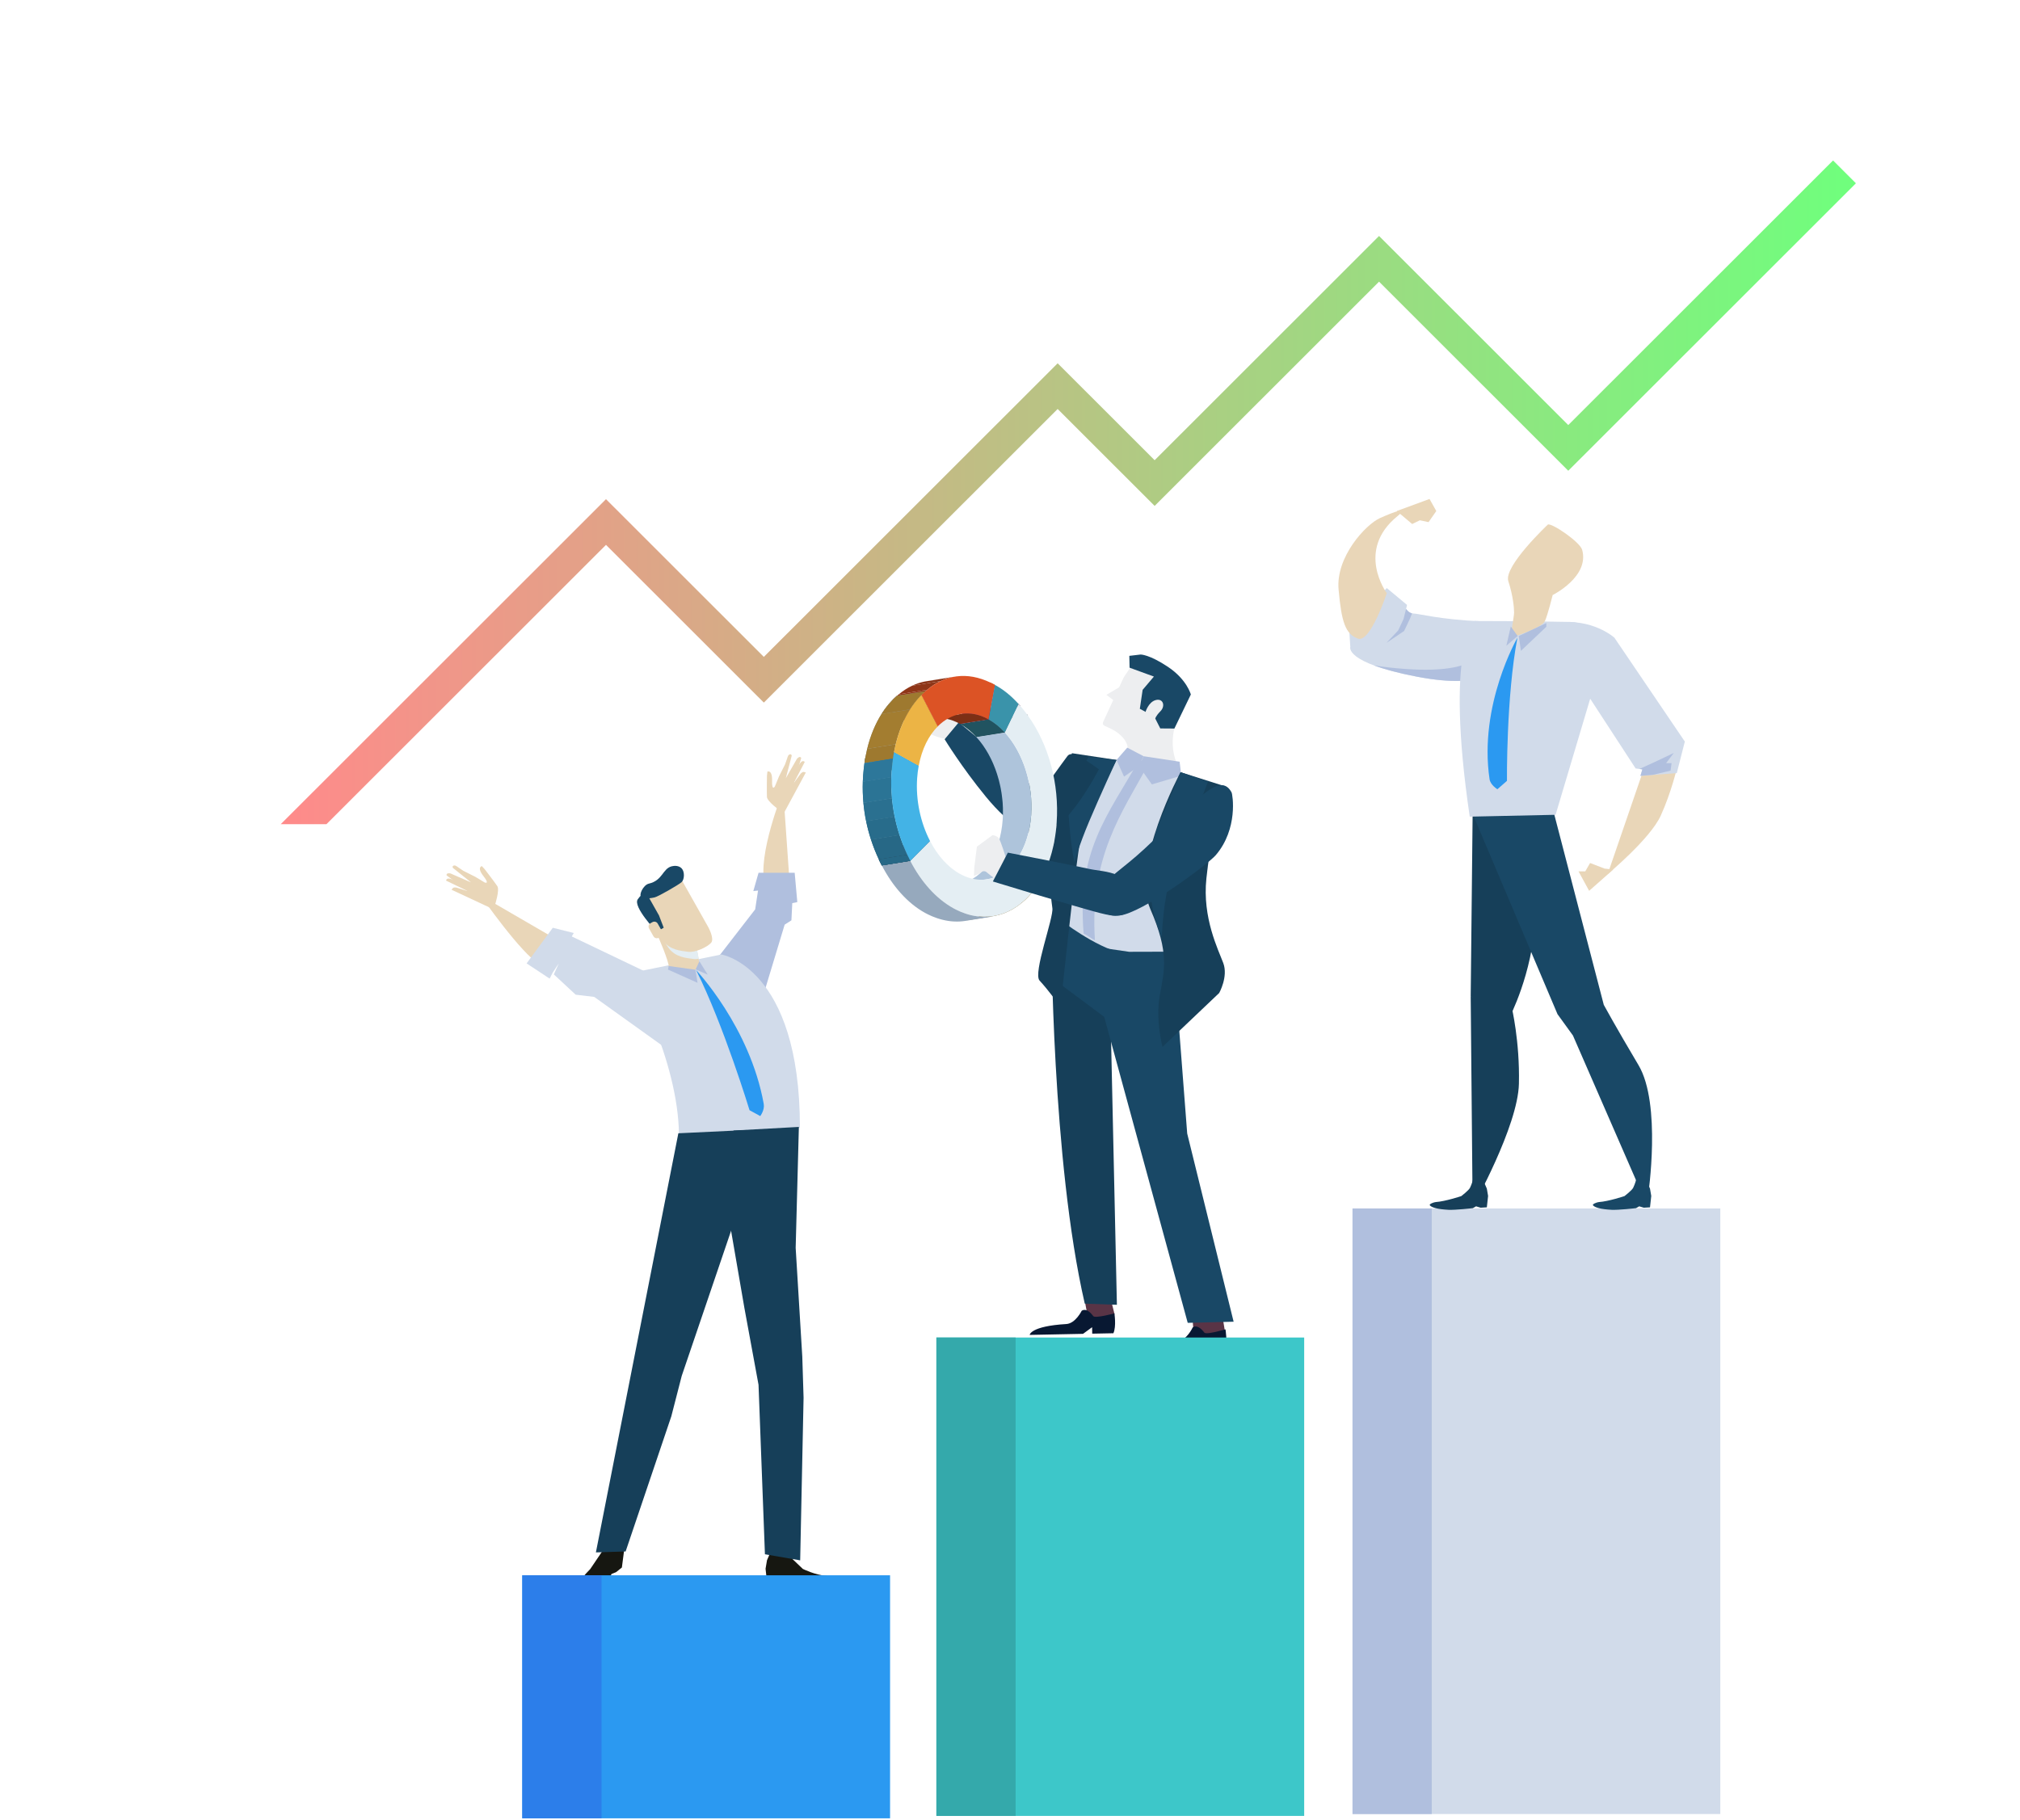 <svg width="657" height="592" viewBox="0 0 657 592" fill="none" xmlns="http://www.w3.org/2000/svg">
<path d="M202.917 498.8L202.928 504.862L202.265 509.948L200.362 511.468L198.884 512.057L198.522 512.936L193.577 516.877C192.218 517.62 190.241 518.113 187.777 517.739C186.939 517.614 187.891 515.261 188.146 514.898C189.624 512.795 191.974 510.447 191.974 510.447L195.627 505.049L199.705 498.329L202.917 498.8Z" fill="#161711"/>
<path d="M250.571 505.043L249.467 507.566L248.997 510.345L249.467 514.66L251.829 514.808L253.562 514.28L254.785 514.989C254.785 514.989 261.508 515.732 264 515.607C268.129 515.392 270.349 514.773 271.091 513.912C271.505 513.43 269.511 512.715 268.871 512.675C265.167 512.426 261.123 510.407 261.123 510.407L257.815 507.254L257.028 504.89L250.571 505.043Z" fill="#161711"/>
<path d="M256.847 287.551L254.728 257.259C254.728 257.259 246.142 278.404 248.799 287.732C251.455 297.066 256.847 287.551 256.847 287.551Z" fill="#E9D6B8"/>
<path d="M231.53 314.044L245.615 295.847L246.55 289.723L245.015 289.893L246.72 283.922H258.467L259.322 293.471L257.685 293.811L257.407 299.408L255.21 300.809L246.975 328.044L231.53 314.044Z" fill="#B0BFDE"/>
<path d="M204.797 316.624L234.628 310.522C234.628 310.522 260.172 314.616 260.172 366.785C260.172 367.029 220.899 379.141 220.831 369.274C220.661 344.619 204.797 316.624 204.797 316.624Z" fill="#D1DBEA"/>
<path d="M180.828 305.515L156.258 291.248C156.258 291.248 169.614 310.511 175.68 313.822C181.745 317.134 180.828 305.515 180.828 305.515Z" fill="#E9D6B8"/>
<path d="M213.258 317.701L185.976 304.653L186.604 303.53L179.797 301.824L171.278 313.42L178.771 318.364L179.785 316.363L181.745 313.414L180.136 316.998L187.239 323.598L193.271 324.318L215.688 340.377L213.258 317.701Z" fill="#D1DBEA"/>
<path d="M220.633 368.684L193.814 505.032L203.483 504.725L218.344 460.762L221.731 447.606L239.419 395.591L241.339 367.698L220.633 368.684Z" fill="#163F59"/>
<path d="M248.793 505.638L246.709 450.498L242.121 425.554L236.208 391.281L238.581 367.783L259.832 366.615L258.789 405.957L260.942 441.352L261.361 454.723L260.256 507.617L248.793 505.638Z" fill="#163F59"/>
<path d="M160.993 294.424C160.993 294.424 162.573 289.513 161.757 288.288C160.942 287.063 157.651 282.776 157.651 282.776L156.705 281.761C156.705 281.761 155 282.164 157.243 285.022C159.486 287.885 157.623 287.08 157.623 287.08L154.598 285.254L150.713 283.304L149.099 282.221C149.099 282.221 148.232 281.54 147.887 281.552C146.884 281.586 147.286 282.328 147.286 282.328L153.194 287.063L146.544 284.16C146.544 284.16 145.633 283.927 145.344 284.33C145.077 284.704 145.344 284.846 145.344 284.846L152.084 289.881L148.487 288.764C148.487 288.764 147.587 288.56 147.286 288.935C146.958 289.343 146.856 289.451 146.856 289.451L160.126 295.643L160.993 294.424Z" fill="#E9D6B8"/>
<path d="M152.254 288.044L147.457 286.269C147.457 286.269 146.426 285.753 145.797 285.816C145.078 285.878 145.112 286.502 145.112 286.502L152.084 289.876L152.254 288.044Z" fill="#E9D6B8"/>
<path d="M253.71 263.735C253.71 263.735 249.518 260.735 249.445 259.267C249.371 257.792 249.45 252.388 249.45 252.388L249.603 251.01C249.603 251.01 251.212 250.318 251.116 253.948C251.019 257.582 252.039 255.825 252.039 255.825L253.381 252.553L255.341 248.663L255.986 246.831C255.986 246.831 256.275 245.765 256.564 245.572C257.391 245.005 257.51 245.839 257.51 245.839L255.59 253.165L259.198 246.865C259.198 246.865 259.793 246.134 260.263 246.287C260.704 246.428 260.568 246.701 260.568 246.701L258.156 254.764L260.382 251.719C260.382 251.719 260.982 251.016 261.446 251.141C261.95 251.277 262.098 251.299 262.098 251.299L255.131 264.194L253.71 263.735Z" fill="#E9D6B8"/>
<path d="M256.926 253.397L259.724 249.105C259.724 249.105 260.245 248.079 260.783 247.75C261.4 247.375 261.74 247.891 261.74 247.891L258.155 254.764L256.926 253.397Z" fill="#E9D6B8"/>
<path d="M225.424 303.428C227.021 310.103 227.537 313.545 227.412 314.015C226.568 317.264 217.653 316.453 217.563 314.588C217.472 312.722 214.38 305.107 213.672 304.063C212.964 303.026 224.478 299.47 225.424 303.428Z" fill="#E9D6B8"/>
<path d="M219.716 301.75C217.501 302.152 215.422 302.799 214.369 303.349C215.422 305.226 216.504 307.063 217.331 308.231C219.642 311.48 223.193 311.628 225.549 311.979C226.059 312.053 226.642 312.013 227.26 311.906C227.101 310.715 226.574 308.231 225.419 303.428C224.994 301.631 222.378 301.387 219.716 301.75Z" fill="#E4EEF3"/>
<path d="M221.233 285.419L230.301 301.506C230.301 301.506 232.448 305.322 231.304 306.689C230.16 308.055 226.104 309.989 223.754 309.637C221.403 309.286 217.846 309.138 215.536 305.889C213.23 302.64 208.926 294.163 208.926 294.163C208.926 294.163 208.569 290.772 214.578 289.536C220.588 288.305 221.233 285.419 221.233 285.419Z" fill="#E9D6B8"/>
<path d="M218.486 281.824C219.296 281.62 220.786 281.506 221.743 282.544C222.729 283.621 222.627 286.105 221.698 286.973C220.775 287.834 213.899 291.781 212.885 291.951C211.877 292.121 210.081 292.688 208.609 291.787C207.652 291.203 209.226 287.891 211.022 287.472C215.598 286.417 215.473 282.572 218.486 281.824Z" fill="#194866"/>
<path d="M210.421 290.868L214.341 297.82L215.87 301.807L215.054 302.272L213.559 303.117C213.559 303.117 205.732 294.957 207.431 292.558C209.13 290.165 209.98 290.403 210.421 290.868Z" fill="#194866"/>
<path d="M215.349 303.003C215.689 303.604 215.473 304.37 214.873 304.71L214.239 305.073C213.638 305.413 212.874 305.198 212.534 304.597L211.101 302.05C210.761 301.449 210.976 300.684 211.577 300.344L212.211 299.986C212.811 299.646 213.576 299.862 213.916 300.463L215.349 303.003Z" fill="#E9D6B8"/>
<path d="M226.421 315.603C226.421 315.603 243.917 334.066 248.408 359.147C248.759 361.126 247.27 363.082 247.27 363.082L243.786 361.182C243.786 361.188 235.483 333.811 226.421 315.603Z" fill="#2B99F1"/>
<path d="M226.184 315.472L226.875 319.731L217.257 315.421L217.501 314.27L226.184 315.472Z" fill="#B0BFDE"/>
<path d="M227.475 312.739L230.188 317.077L226.252 315.37L227.475 312.739Z" fill="#B0BFDE"/>
<path d="M362.511 427.567L357.946 429.625L353.766 428.316L351.376 415.33L359.402 415.143L362.511 427.567Z" fill="#593446"/>
<path d="M396.958 424.312L398.43 433.254L388.292 434.456L387.352 422.31L396.958 424.312Z" fill="#593446"/>
<path d="M362.131 433.736L355.244 433.873L355.204 431.774L352.253 433.929L334.888 434.275C334.888 434.275 335.132 431.429 346.799 430.742C349.795 430.567 351.806 426.444 351.806 426.444C351.806 426.444 353.278 425.066 355.584 428.168C356.184 428.973 362.454 427.278 362.454 427.278C362.454 427.278 363.133 431.468 362.131 433.736Z" fill="#081832"/>
<path d="M398.369 439.016L391.475 439.322L391.402 437.195L388.479 439.452L371.108 440.235C371.108 440.235 371.301 437.332 382.968 436.356C385.959 436.101 387.907 431.871 387.907 431.871C387.907 431.871 389.352 430.436 391.714 433.527C392.331 434.332 398.578 432.461 398.578 432.461C398.578 432.461 399.337 436.685 398.369 439.016Z" fill="#081832"/>
<path d="M393.072 255.462C393.072 255.462 383.585 251.708 372.479 249.15C362.086 246.757 351.24 245.731 349.319 246.44C345.344 247.903 345.468 268.317 347.162 285.407C348.238 296.221 347.456 305.118 347.456 305.118C347.456 305.118 379.242 322.385 381.649 322.175C384.056 321.971 390.292 315.603 389.731 310.392C389.17 305.175 392.761 273.811 396.907 269.122C401.053 264.438 399.138 256.613 393.072 255.462Z" fill="#D1DBEA"/>
<path d="M352.82 424.108L363.269 424.476L360.738 309.507L341.991 303.734C341.979 303.729 342.053 377.457 352.82 424.108Z" fill="#163F59"/>
<path d="M381.581 309.603L386.135 368.764L401.234 429.983L386.305 430.351L352.797 307.539L367.251 309.643L381.581 309.603Z" fill="#194866"/>
<path d="M370.135 311.713C370.135 311.713 366.119 310.358 364.748 310.034C356.015 307.948 345.078 299.391 345.078 299.391C345.078 299.391 344.172 306.961 343.084 318.841L366.453 336.266L370.135 311.713Z" fill="#194866"/>
<path d="M383.156 233.364C383.156 233.364 379.559 240.616 382.708 248.266C385.857 255.915 364.436 248.725 364.436 248.725C364.436 248.725 371.681 242.499 360.959 236.794C355.239 233.755 381.649 230.188 383.156 233.364Z" fill="#EDEEF0"/>
<path d="M356.116 305.872C354.808 305.362 353.805 304.239 352.463 303.763C350.169 276.686 360.228 265.447 370.508 247.211C371.499 247.687 372.49 248.164 373.481 248.64C364.906 264.506 354.377 278.558 356.116 305.872Z" fill="#B0BFDE"/>
<path d="M382.436 226.344C382.266 220.815 373.889 212.111 371.069 213.868C369.851 214.623 368.837 215.502 368.14 216.448C367.353 217.611 366.577 218.751 365.807 219.879C365.62 220.129 365.478 220.401 365.354 220.69C365.342 220.713 365.325 220.724 365.314 220.747L358.767 234.923C358.563 235.36 358.755 235.876 359.192 236.08L368.491 240.384C368.894 240.571 376.098 238.518 377.401 237.849C378.941 237.186 380.38 236.93 381.314 236.216C382.509 235.292 382.589 231.3 382.436 226.344Z" fill="#EDEEF0"/>
<path d="M371.012 218.768L371.686 226.145L372.354 233.528L365.631 230.421L359.854 226.049L364.963 223.038L371.012 218.768Z" fill="#EDEEF0"/>
<path d="M381.966 237.01L387.318 225.935C387.318 225.935 386.05 221.076 379.905 216.965C373.759 212.859 370.978 212.933 370.978 212.933L367.308 213.364L367.393 217.214L375.305 220.1L371.641 224.421L370.729 230.591L372.524 231.538L372.542 231.708C372.542 231.708 373.498 228.368 375.922 227.744C378.341 227.115 379.088 229.695 377.452 231.362C375.809 233.029 375.752 233.778 375.752 233.778L377.379 236.976L381.966 237.01Z" fill="#194866"/>
<path d="M371.952 246.015L370.445 249.281L365.592 252.649L363.145 247.222L366.639 243.225L371.952 246.015Z" fill="#B0BFDE"/>
<path d="M383.665 247.801L384.203 252.348L374.642 255.184L370.446 249.281L371.952 246.015L383.665 247.801Z" fill="#B0BFDE"/>
<path d="M398.442 255.796L383.976 251.214C383.976 251.214 367.789 281.262 374.116 295.682C380.442 310.102 378.675 315.699 377.219 323.797C375.764 331.894 378.097 340.576 378.097 340.576L396.539 323.043C396.539 323.043 399.518 317.741 397.875 313.323C396.233 308.912 391.022 298.608 392.376 285.799C393.735 272.995 396.431 258.149 398.442 255.796Z" fill="#163F59"/>
<path d="M344.879 328.044C344.879 328.044 349.846 280.435 351.359 273.477C352.763 267.007 363.151 247.228 363.151 247.228L348.674 245.039C348.674 245.039 339.397 267.942 340.524 274.078C340.864 275.926 341.413 289.831 342.28 295.433C342.755 298.506 335.891 316.618 338.122 319.005C340.654 321.721 345.757 328.333 344.879 328.044Z" fill="#163F59"/>
<path d="M349.427 280.508C349.427 280.508 350.871 275.235 354.247 267.216C357.617 259.198 363.145 247.222 363.145 247.222L354.004 246.292L349.314 255.025L352.474 257.475L347.411 262.725C347.411 262.731 347.841 272.507 349.427 280.508Z" fill="#194866"/>
<path d="M392.897 254.299L388.337 266.077L382.158 270.352L384.441 276.681C384.441 276.681 378.902 282.901 377.865 304.835C377.854 305.112 368.86 286.286 377.763 265.941C381.144 258.212 383.971 251.214 383.971 251.214L392.897 254.299Z" fill="#194866"/>
<path d="M312.023 235.473L308.721 228.459L304.36 226.644L301.562 231.6L300.248 235.513L301.54 238.286C301.54 238.286 306.954 241.268 310.194 240.157C313.434 239.045 312.023 235.473 312.023 235.473Z" fill="#EDEEF0"/>
<path d="M357.419 250.279C357.419 250.279 346.544 271.22 339.329 270.375C332.289 269.553 335.659 265.226 337.176 261.143C338.694 257.061 346.182 247.415 347.139 246.026C348.328 244.296 351.296 245.833 357.419 250.279Z" fill="#163F59"/>
<path d="M340.207 261.478C340.207 261.478 343.067 267.307 339.85 270.596C336.638 273.885 328.55 268.81 320.644 259.176C312.737 249.542 307.238 240.503 307.238 240.503L311.837 234.991C311.842 234.991 340.02 257.883 340.207 261.478Z" fill="#194866"/>
<path d="M334.356 269.814C334.328 270.165 334.3 270.522 334.266 270.874C334.294 270.522 334.328 270.171 334.356 269.814Z" fill="#A9B0B2"/>
<path d="M325.056 234.282C324.943 234.118 324.824 233.959 324.705 233.8C324.824 233.959 324.943 234.124 325.056 234.282Z" fill="#5C5F60"/>
<path d="M343.617 268.328L334.356 269.819C334.328 270.177 334.3 270.528 334.266 270.88L343.526 269.394C343.56 269.037 343.588 268.68 343.617 268.328Z" fill="#717677"/>
<path d="M342.914 273.658L333.654 275.15C333.558 275.632 333.462 276.119 333.36 276.601L342.62 275.115C342.722 274.628 342.818 274.146 342.914 273.658Z" fill="#717677"/>
<path d="M342.914 273.658C342.818 274.152 342.716 274.634 342.614 275.11C342.722 274.628 342.818 274.146 342.914 273.658Z" fill="#5C5F60"/>
<path d="M341.911 277.9L332.651 279.385C332.64 279.419 332.634 279.448 332.623 279.476L341.883 277.99C341.894 277.962 341.9 277.928 341.911 277.9Z" fill="#757A7B"/>
<path d="M333.971 232.315L324.711 233.8C324.83 233.959 324.943 234.118 325.062 234.282L334.322 232.797C334.203 232.638 334.084 232.473 333.971 232.315Z" fill="#5F6364"/>
<path d="M331.303 229.037L322.043 230.523C322.253 230.75 322.456 230.982 322.654 231.22L331.915 229.735C331.717 229.496 331.513 229.264 331.303 229.037Z" fill="#602150"/>
<path d="M314.306 224.28C313.836 224.019 313.366 223.781 312.896 223.559C313.366 223.786 313.836 224.019 314.306 224.28Z" fill="#DFBB60"/>
<path d="M337.205 288.243L327.939 289.728C327.837 289.881 327.735 290.035 327.633 290.188L336.894 288.702C337.001 288.549 337.103 288.396 337.205 288.243Z" fill="#957D40"/>
<path d="M337.205 288.243C337.103 288.396 337.001 288.549 336.893 288.702C337.001 288.555 337.103 288.401 337.205 288.243Z" fill="#DEBB5F"/>
<path d="M336.548 289.19L327.288 290.675C325.997 292.433 324.569 293.953 323.029 295.223L332.289 293.737C333.835 292.467 335.257 290.942 336.548 289.19Z" fill="#957D40"/>
<path d="M331.304 229.037L322.043 230.523L317.58 239.811L326.841 238.325L331.304 229.037Z" fill="#687582"/>
<path d="M322.156 222.074L312.896 223.559C313.366 223.781 313.842 224.019 314.306 224.28L323.566 222.794C323.102 222.533 322.626 222.295 322.156 222.074Z" fill="#7D6936"/>
<path d="M321.505 234.01L312.245 235.496C314.188 236.568 315.977 238.042 317.586 239.811L326.846 238.325C325.238 236.556 323.448 235.082 321.505 234.01Z" fill="#215360"/>
<path d="M331.915 229.735C331.711 229.496 331.507 229.264 331.303 229.037C328.794 226.281 326.455 224.393 323.578 222.8L321.505 234.016C323.453 235.088 325.238 236.568 326.846 238.331L331.309 229.043C331.513 229.264 331.717 229.496 331.915 229.735Z" fill="#3A93AA"/>
<path d="M323.578 222.794L314.317 224.285L312.239 235.496L321.505 234.01L323.578 222.794Z" fill="#7E2B69"/>
<path d="M312.59 232.252L303.33 233.744C306.173 233.284 309.215 233.817 312.239 235.496L321.499 234.01C318.469 232.332 315.427 231.799 312.59 232.252Z" fill="#7C2F15"/>
<path d="M326.2 262.941C326.2 262.918 326.2 262.901 326.2 262.879C326.183 262.323 326.149 261.767 326.115 261.211C326.104 261.081 326.098 260.951 326.081 260.815C326.058 260.52 326.024 260.225 325.99 259.93C325.945 259.488 325.894 259.045 325.832 258.609C325.798 258.342 325.758 258.087 325.718 257.826C325.651 257.395 325.571 256.964 325.492 256.533C325.447 256.284 325.401 256.04 325.345 255.79C325.237 255.28 325.118 254.775 324.988 254.271C324.948 254.101 324.909 253.931 324.863 253.76C324.688 253.091 324.489 252.434 324.28 251.781C324.116 251.277 323.946 250.783 323.764 250.29C323.719 250.165 323.668 250.035 323.617 249.91C323.464 249.508 323.306 249.111 323.141 248.719C323.09 248.595 323.04 248.476 322.989 248.351C322.773 247.857 322.552 247.375 322.326 246.905C322.298 246.848 322.269 246.786 322.235 246.729C322.026 246.304 321.805 245.884 321.578 245.47C321.533 245.379 321.482 245.289 321.431 245.204C321.182 244.761 320.927 244.33 320.661 243.905C320.61 243.82 320.553 243.735 320.496 243.65C320.253 243.264 319.998 242.89 319.743 242.521C319.704 242.465 319.664 242.402 319.624 242.346C319.335 241.943 319.041 241.557 318.741 241.172C318.673 241.087 318.605 241.002 318.531 240.917C318.22 240.537 317.908 240.163 317.58 239.8L326.84 238.314C327.168 238.671 327.48 239.045 327.791 239.425C327.859 239.51 327.933 239.596 328.001 239.686C328.301 240.066 328.596 240.452 328.885 240.854C328.924 240.911 328.97 240.973 329.009 241.036C329.264 241.399 329.513 241.773 329.757 242.159C329.813 242.244 329.87 242.329 329.921 242.414C330.187 242.839 330.442 243.27 330.686 243.712C330.737 243.803 330.788 243.894 330.839 243.99C331.059 244.398 331.275 244.807 331.484 245.226C331.518 245.289 331.552 245.357 331.581 245.425C331.598 245.453 331.609 245.481 331.626 245.51C331.841 245.952 332.045 246.406 332.243 246.859C332.3 246.984 332.351 247.109 332.402 247.239C332.566 247.625 332.725 248.022 332.878 248.419C332.923 248.549 332.974 248.674 333.025 248.804C333.2 249.275 333.365 249.746 333.523 250.228C333.529 250.25 333.54 250.279 333.546 250.301C333.755 250.954 333.948 251.611 334.129 252.275C334.175 252.445 334.214 252.621 334.254 252.791C334.378 253.29 334.497 253.794 334.605 254.299C334.622 254.39 334.65 254.475 334.667 254.56C334.701 254.719 334.724 254.883 334.752 255.042C334.832 255.467 334.911 255.898 334.979 256.335C335.024 256.596 335.058 256.856 335.098 257.123C335.16 257.56 335.211 257.996 335.256 258.433C335.273 258.603 335.302 258.767 335.319 258.938C335.33 259.068 335.336 259.198 335.347 259.323C335.358 259.454 335.37 259.584 335.375 259.709C335.415 260.264 335.449 260.826 335.466 261.387C335.466 261.399 335.466 261.41 335.466 261.416C335.483 261.971 335.483 262.521 335.472 263.077C335.472 263.202 335.472 263.327 335.466 263.446C335.46 263.565 335.466 263.684 335.46 263.803C335.443 264.256 335.421 264.71 335.387 265.158C335.29 266.485 335.126 267.806 334.888 269.105C334.775 269.717 334.645 270.313 334.503 270.897C334.503 270.908 334.497 270.914 334.497 270.925C334.373 271.424 334.237 271.912 334.095 272.388C334.061 272.501 334.027 272.609 333.993 272.723C333.846 273.205 333.687 273.681 333.518 274.146C333.506 274.174 333.495 274.197 333.484 274.225C333.319 274.662 333.144 275.087 332.963 275.507C332.923 275.603 332.878 275.7 332.838 275.796C332.645 276.221 332.447 276.641 332.238 277.043C332.209 277.1 332.175 277.157 332.147 277.219C331.954 277.582 331.756 277.928 331.552 278.268C331.507 278.348 331.456 278.427 331.411 278.506C331.377 278.563 331.348 278.62 331.314 278.671C331.218 278.824 331.11 278.966 331.008 279.119C330.861 279.34 330.714 279.573 330.555 279.788C330.419 279.975 330.284 280.145 330.142 280.327C329.983 280.531 329.825 280.735 329.661 280.933C329.519 281.104 329.366 281.262 329.219 281.427C329.049 281.614 328.879 281.795 328.709 281.971C328.556 282.124 328.397 282.272 328.239 282.419C328.063 282.584 327.888 282.748 327.706 282.901C327.65 282.952 327.593 283.009 327.537 283.054C327.333 283.224 327.117 283.389 326.908 283.542C326.885 283.559 326.868 283.576 326.846 283.587C326.534 283.814 326.217 284.024 325.894 284.222C325.815 284.273 325.73 284.319 325.645 284.37C325.362 284.534 325.078 284.693 324.79 284.835C324.739 284.863 324.693 284.886 324.637 284.914C324.614 284.925 324.591 284.937 324.574 284.942C324.269 285.09 323.951 285.215 323.634 285.339C323.561 285.368 323.487 285.396 323.413 285.419C323.073 285.544 322.734 285.651 322.388 285.748C322.343 285.759 322.298 285.77 322.252 285.782C322.071 285.833 321.884 285.872 321.703 285.912C321.516 285.952 321.329 285.986 321.142 286.014L311.882 287.5C312.261 287.437 312.635 287.358 313.009 287.262C313.049 287.25 313.083 287.245 313.122 287.233C313.473 287.143 313.819 287.029 314.159 286.904C314.232 286.876 314.306 286.848 314.38 286.825C314.714 286.695 315.048 286.553 315.376 286.4C315.433 286.371 315.49 286.343 315.541 286.315C315.824 286.173 316.101 286.02 316.379 285.861C316.464 285.81 316.549 285.759 316.639 285.708C316.957 285.51 317.274 285.305 317.585 285.073C317.608 285.056 317.631 285.039 317.653 285.022C317.925 284.823 318.186 284.608 318.441 284.392C318.622 284.234 318.803 284.069 318.979 283.905C319.132 283.757 319.29 283.616 319.443 283.462C319.619 283.287 319.789 283.1 319.958 282.912C320.106 282.754 320.253 282.595 320.395 282.425C320.559 282.226 320.723 282.022 320.882 281.818C321.018 281.642 321.159 281.466 321.289 281.285C321.442 281.07 321.595 280.843 321.742 280.622C321.878 280.412 322.02 280.213 322.15 279.998C322.196 279.924 322.241 279.845 322.286 279.765C322.496 279.419 322.694 279.068 322.887 278.705C322.915 278.648 322.949 278.592 322.977 278.535C323.187 278.132 323.385 277.713 323.578 277.282C323.623 277.185 323.663 277.089 323.702 276.992C323.883 276.578 324.059 276.148 324.223 275.711C324.235 275.683 324.24 275.66 324.252 275.632C324.422 275.172 324.58 274.69 324.727 274.208C324.761 274.1 324.795 273.993 324.829 273.879C324.977 273.392 325.112 272.893 325.237 272.382C325.379 271.798 325.509 271.203 325.622 270.59C325.866 269.286 326.03 267.965 326.121 266.644C326.16 266.077 326.183 265.51 326.2 264.937C326.206 264.807 326.206 264.676 326.206 264.54C326.217 264.018 326.217 263.48 326.2 262.941Z" fill="#AEC4DB"/>
<path d="M336.548 289.19L327.287 290.675C325.996 292.433 324.569 293.953 323.028 295.223L332.288 293.737C333.835 292.467 335.256 290.942 336.548 289.19Z" fill="#957D40"/>
<path d="M332.294 293.738L323.034 295.223C321.68 296.34 320.247 297.259 318.746 297.973L328.007 296.488C329.508 295.773 330.94 294.855 332.294 293.738Z" fill="#90793E"/>
<path d="M328.007 296.488L318.746 297.973C317.415 298.609 316.028 299.073 314.606 299.374L323.867 297.883C325.288 297.588 326.67 297.117 328.007 296.488Z" fill="#8B753C"/>
<path d="M323.861 297.883L314.6 299.374C314.334 299.425 314.062 299.476 313.796 299.521L323.056 298.036C323.328 297.99 323.595 297.939 323.861 297.883Z" fill="#86713A"/>
<path d="M343.673 267.602C344.562 255.059 341.13 242.278 334.322 232.797C334.203 232.632 334.09 232.473 333.971 232.315C333.767 232.031 333.558 231.748 333.342 231.47C333.19 231.271 333.037 231.084 332.878 230.897C332.567 230.5 332.244 230.115 331.921 229.735C331.723 229.502 331.513 229.27 331.309 229.043L326.846 238.331C332.702 244.761 336.101 255.144 335.387 265.181C335.291 266.508 335.127 267.829 334.889 269.128C332.317 283.015 322.157 289.797 312.194 284.279C308.229 282.085 304.91 278.263 302.497 273.596L296.075 280.06C299.575 286.808 304.389 292.32 310.115 295.49C310.75 295.836 311.384 296.142 312.024 296.425C312.188 296.499 312.347 296.573 312.511 296.641C312.992 296.845 313.48 297.026 313.961 297.191C314.222 297.276 314.482 297.361 314.743 297.44C314.997 297.52 315.252 297.588 315.507 297.656C323.55 299.703 331.224 296.437 336.554 289.184C336.69 288.997 336.792 288.85 336.899 288.702C337.001 288.549 337.103 288.396 337.211 288.243C338.944 285.685 340.4 282.68 341.498 279.278C341.646 278.807 341.77 278.393 341.889 277.985C341.963 277.718 342.014 277.554 342.065 277.384C342.133 277.134 342.189 276.873 342.257 276.624C342.348 276.261 342.444 275.898 342.529 275.518C342.558 275.382 342.586 275.24 342.62 275.099C342.722 274.622 342.824 274.14 342.92 273.647C343.118 272.57 343.248 271.685 343.367 270.8C343.384 270.681 343.401 270.551 343.418 270.426C343.464 270.08 343.498 269.729 343.532 269.377C343.566 269.026 343.594 268.668 343.622 268.317C343.634 268.084 343.651 267.84 343.673 267.602Z" fill="#E4EEF3"/>
<path d="M299.7 226.1L290.439 227.591L295.735 237.809L305.001 236.318L299.7 226.1Z" fill="#873317"/>
<path d="M301.002 224.88L291.742 226.366C289.879 227.977 288.185 229.961 286.713 232.286L295.973 230.801C297.445 228.476 299.139 226.491 301.002 224.88Z" fill="#9E792F"/>
<path d="M301.002 224.88L291.742 226.366C289.879 227.977 288.185 229.961 286.713 232.286L295.973 230.801C297.445 228.476 299.139 226.491 301.002 224.88Z" fill="#8D9497"/>
<path d="M310.613 220.117L301.353 221.603C301.099 221.643 300.843 221.688 300.594 221.745L309.855 220.259C310.11 220.202 310.358 220.157 310.613 220.117Z" fill="#853216"/>
<path d="M309.854 220.259L300.594 221.745C299.257 222.023 297.943 222.471 296.663 223.077L305.923 221.586C307.204 220.979 308.518 220.537 309.854 220.259Z" fill="#8A3417"/>
<path d="M305.924 221.586L296.663 223.077C295.168 223.786 293.712 224.722 292.313 225.884L301.574 224.399C302.973 223.231 304.428 222.295 305.924 221.586Z" fill="#8F3618"/>
<path d="M301.574 224.393L292.314 225.879C292.121 226.037 291.929 226.202 291.742 226.372C291.306 226.752 290.864 227.16 290.445 227.591L299.705 226.105C300.129 225.674 300.566 225.266 301.002 224.886C301.189 224.716 301.381 224.552 301.574 224.393Z" fill="#943819"/>
<path d="M290.762 244.71L281.502 246.196L289.544 250.642L298.805 249.156L290.762 244.71Z" fill="#807026"/>
<path d="M290.762 244.705L281.501 246.196C281.377 246.859 281.275 247.517 281.178 248.175L290.439 246.689C290.535 246.026 290.643 245.368 290.762 244.705Z" fill="#2D9A82"/>
<path d="M290.762 244.71L281.501 246.196C281.377 246.854 281.275 247.512 281.178 248.169L290.439 246.684C290.535 246.026 290.643 245.368 290.762 244.71Z" fill="#2D3137"/>
<path d="M301.002 224.88L291.742 226.366C289.879 227.977 288.185 229.961 286.713 232.286L295.973 230.801C297.445 228.476 299.139 226.491 301.002 224.88Z" fill="#8D9497"/>
<path d="M295.968 230.806L286.707 232.292C284.702 235.462 283.105 239.267 282.046 243.616L291.307 242.125C292.366 237.775 293.963 233.97 295.968 230.806Z" fill="#92989C"/>
<path d="M291.306 242.125L282.046 243.616C281.842 244.455 281.66 245.317 281.496 246.196C281.366 246.882 281.258 247.574 281.162 248.266L290.422 246.774C290.519 246.083 290.626 245.397 290.756 244.705C290.921 243.826 291.108 242.964 291.306 242.125Z" fill="#8D9497"/>
<path d="M301.002 224.88L291.742 226.366C289.879 227.977 288.185 229.961 286.713 232.286L295.973 230.801C297.445 228.476 299.139 226.491 301.002 224.88Z" fill="#9E792F"/>
<path d="M295.968 230.806L286.707 232.292C284.702 235.462 283.105 239.267 282.046 243.616L291.307 242.125C292.366 237.775 293.963 233.97 295.968 230.806Z" fill="#A37D30"/>
<path d="M291.306 242.125L282.046 243.616C281.842 244.455 281.66 245.317 281.496 246.196C281.366 246.882 281.258 247.574 281.162 248.266L290.422 246.774C290.519 246.083 290.626 245.397 290.756 244.705C290.921 243.826 291.108 242.964 291.306 242.125Z" fill="#9E792F"/>
<path d="M305 236.318L299.705 226.105C300.129 225.674 300.566 225.266 301.002 224.886C296.114 229.105 292.387 235.921 290.762 244.705C290.631 245.396 290.524 246.083 290.427 246.774L290.439 246.689C290.535 246.032 290.643 245.374 290.762 244.71L298.81 249.156C299.829 243.639 302.066 239.261 305 236.318Z" fill="#ECB445"/>
<path d="M323.578 222.794C323.097 222.533 322.627 222.295 322.156 222.068C314.561 218.422 307.237 219.386 300.996 224.881C300.56 225.266 300.124 225.675 299.699 226.1L304.995 236.312C309.441 231.844 315.495 230.682 321.493 234.005L323.578 222.794Z" fill="#DC5325"/>
<path d="M286.809 281.54C286.475 280.899 286.152 280.247 285.84 279.584C286.152 280.242 286.469 280.888 286.809 281.54Z" fill="#24252D"/>
<path d="M290.422 246.774L281.162 248.266C281.083 248.765 281.026 249.275 280.97 249.78C280.958 249.859 280.953 249.944 280.941 250.024C280.856 250.789 280.783 251.555 280.732 252.32C280.686 252.984 280.652 253.653 280.624 254.322L289.884 252.836C289.907 252.173 289.941 251.504 289.986 250.834C290.043 250.069 290.111 249.309 290.196 248.538C290.207 248.459 290.218 248.373 290.224 248.294C290.292 247.778 290.349 247.273 290.422 246.774Z" fill="#2D779A"/>
<path d="M289.89 252.825L280.63 254.311C280.55 256.607 280.618 258.898 280.828 261.183L290.088 259.692C289.873 257.418 289.811 255.122 289.89 252.825Z" fill="#2B7495"/>
<path d="M290.082 259.698L280.822 261.189C281.009 263.191 281.297 265.181 281.705 267.154L290.965 265.669C290.563 263.69 290.269 261.699 290.082 259.698Z" fill="#2A7090"/>
<path d="M290.965 265.663L281.705 267.149C282.119 269.167 282.645 271.169 283.285 273.137L292.546 271.651C291.906 269.683 291.379 267.682 290.965 265.663Z" fill="#286C8B"/>
<path d="M292.546 271.651L283.286 273.137C283.994 275.325 284.849 277.48 285.84 279.584C285.931 279.782 286.027 279.981 286.123 280.174L295.384 278.688C295.287 278.495 295.197 278.297 295.1 278.098C294.109 275.989 293.26 273.834 292.546 271.651Z" fill="#276886"/>
<path d="M295.384 278.688L286.124 280.174C286.344 280.633 286.571 281.087 286.809 281.54L296.069 280.055C295.831 279.595 295.605 279.142 295.384 278.688Z" fill="#256381"/>
<path d="M302.492 273.596L293.232 275.081L286.809 281.546L296.069 280.06L302.492 273.596Z" fill="#63657C"/>
<path d="M310.115 295.49C310.75 295.835 311.384 296.142 312.024 296.425C312.188 296.499 312.347 296.573 312.511 296.641C312.993 296.845 313.48 297.026 313.961 297.191C314.222 297.276 314.482 297.361 314.743 297.44C314.998 297.52 315.252 297.588 315.507 297.656C315.513 297.656 315.513 297.656 315.519 297.656C315.655 297.69 315.785 297.718 315.915 297.752C318.351 298.319 320.752 298.404 323.057 298.036C322.53 298.121 322.009 298.206 321.483 298.291C321.658 298.279 321.839 298.262 322.015 298.245C322.111 298.24 322.213 298.234 322.315 298.223C322.598 298.194 322.876 298.155 323.159 298.109C323.182 298.109 323.21 298.104 323.238 298.104H323.233C323.233 298.104 323.233 298.104 323.238 298.104L313.978 299.589C313.95 299.595 313.916 299.595 313.887 299.601C313.616 299.64 313.338 299.68 313.055 299.708C312.936 299.72 312.817 299.725 312.704 299.737C312.511 299.754 312.319 299.771 312.126 299.782C311.996 299.793 311.86 299.788 311.724 299.793C311.543 299.799 311.367 299.805 311.186 299.805C311.05 299.805 310.908 299.799 310.767 299.793C310.591 299.788 310.416 299.788 310.24 299.776C310.098 299.771 309.957 299.754 309.81 299.748C309.634 299.731 309.458 299.72 309.288 299.703C309.141 299.686 308.994 299.669 308.847 299.652C308.677 299.629 308.501 299.606 308.326 299.578C308.178 299.555 308.031 299.527 307.878 299.499C307.708 299.47 307.533 299.436 307.363 299.402C307.21 299.368 307.057 299.334 306.91 299.3C306.785 299.272 306.666 299.243 306.541 299.215C306.491 299.204 306.44 299.187 306.389 299.175C306.343 299.164 306.292 299.158 306.241 299.141C305.986 299.073 305.737 299 305.482 298.926C305.222 298.846 304.961 298.761 304.701 298.676C304.225 298.512 303.738 298.33 303.251 298.126C303.092 298.058 302.928 297.985 302.764 297.911C302.124 297.627 301.489 297.321 300.855 296.975C295.123 293.805 290.309 288.294 286.809 281.546L296.069 280.06C299.569 286.808 304.384 292.314 310.115 295.49Z" fill="#96A9BD"/>
<path d="M290.235 248.283L280.975 249.768C280.963 249.848 280.958 249.933 280.946 250.012L290.207 248.527C290.212 248.447 290.224 248.368 290.235 248.283Z" fill="#958A40"/>
<path d="M290.235 248.283L280.975 249.768C280.963 249.848 280.958 249.933 280.946 250.012L290.207 248.527C290.212 248.447 290.224 248.368 290.235 248.283Z" fill="#8D8F97"/>
<path d="M290.422 246.774L281.162 248.266C281.083 248.765 281.026 249.275 280.97 249.78C280.958 249.859 280.953 249.944 280.941 250.024C280.856 250.789 280.783 251.555 280.732 252.32C280.686 252.984 280.652 253.653 280.624 254.322L289.884 252.836C289.907 252.173 289.941 251.504 289.986 250.834C290.043 250.069 290.111 249.309 290.196 248.538C290.207 248.459 290.218 248.373 290.224 248.294C290.292 247.778 290.349 247.273 290.422 246.774Z" fill="#2D779A"/>
<path d="M289.89 252.825L280.63 254.311C280.55 256.607 280.618 258.898 280.828 261.183L290.088 259.692C289.873 257.418 289.811 255.122 289.89 252.825Z" fill="#2B7495"/>
<path d="M290.082 259.698L280.822 261.189C281.009 263.191 281.297 265.181 281.705 267.154L290.965 265.669C290.563 263.69 290.269 261.699 290.082 259.698Z" fill="#2A7090"/>
<path d="M290.965 265.663L281.705 267.149C282.119 269.167 282.645 271.169 283.285 273.137L292.546 271.651C291.906 269.683 291.379 267.682 290.965 265.663Z" fill="#286C8B"/>
<path d="M292.546 271.651L283.286 273.137C283.994 275.325 284.849 277.48 285.84 279.584C285.931 279.782 286.027 279.981 286.123 280.174L295.384 278.688C295.287 278.495 295.197 278.297 295.1 278.098C294.109 275.989 293.26 273.834 292.546 271.651Z" fill="#276886"/>
<path d="M295.384 278.688L286.124 280.174C286.344 280.633 286.571 281.087 286.809 281.54L296.069 280.055C295.831 279.595 295.605 279.142 295.384 278.688Z" fill="#256381"/>
<path d="M295.101 278.098L285.84 279.584C285.937 279.782 286.027 279.987 286.124 280.185L295.384 278.699C295.288 278.495 295.197 278.297 295.101 278.098Z" fill="#272830"/>
<path d="M295.384 278.699L286.124 280.185C286.344 280.639 286.577 281.092 286.803 281.54L296.064 280.054C295.837 279.607 295.61 279.153 295.384 278.699Z" fill="#25262E"/>
<path d="M286.69 281.313C286.73 281.387 286.769 281.461 286.809 281.54L296.069 280.055C295.735 279.414 295.412 278.762 295.101 278.098C292.325 278.546 288.616 279.142 285.84 279.584C286.033 279.998 286.288 280.531 286.69 281.313Z" fill="#276886"/>
<path d="M295.101 278.098L285.84 279.584C285.937 279.782 286.027 279.987 286.124 280.185L295.384 278.699C295.288 278.495 295.197 278.297 295.101 278.098Z" fill="#276886"/>
<path d="M295.384 278.699L286.124 280.185C286.344 280.639 286.577 281.092 286.803 281.54L296.064 280.054C295.837 279.607 295.61 279.153 295.384 278.699Z" fill="#276886"/>
<path d="M302.492 273.596C299.399 267.63 297.796 260.276 298.306 253.103C298.396 251.781 298.567 250.466 298.805 249.167L290.762 244.71C290.638 245.374 290.536 246.032 290.439 246.695L290.428 246.78C290.354 247.279 290.292 247.789 290.235 248.294C290.224 248.379 290.218 248.459 290.207 248.538C290.122 249.303 290.049 250.069 289.998 250.834C289.335 260.174 291.068 269.524 295.106 278.104C295.418 278.762 295.734 279.408 296.074 280.06L302.492 273.596Z" fill="#43B3E6"/>
<path d="M324.025 286.054C324.025 286.054 322.734 285.351 320.899 283.757C319.788 282.794 318.593 284.171 318.593 284.171L316.787 284.988L316.872 282.272L317.738 275.428L322.841 271.679C322.841 271.679 324.246 271.872 324.852 272.672C325.458 273.477 327.095 278.796 327.095 278.796L324.025 286.054Z" fill="#EDEEF0"/>
<path d="M400.566 257.787C400.905 258.416 402.78 269.604 395.423 278.206C392.863 281.194 371.431 297.128 364.096 297.832C356.762 298.529 356.977 292.643 358.365 289.139C359.752 285.634 365.031 282.827 372.201 276.176C379.638 269.281 384.424 263.905 387.726 261.331C392.478 257.622 397.603 252.309 400.566 257.787Z" fill="#194866"/>
<path d="M368.367 294.168C368.367 294.168 368.174 297.877 362.646 297.9C361.117 297.905 358.172 297.168 355.924 296.544C345.564 293.686 322.926 286.763 322.926 286.763L327.797 277.384C327.797 277.384 349.518 281.591 354.241 282.674C358.965 283.757 369.511 283.202 368.367 294.168Z" fill="#194866"/>
<path d="M559.526 393.141H439.906V590.146H559.526V393.141Z" fill="#D1DBEA"/>
<path d="M465.677 393.141H439.906V590.146H465.677V393.141Z" fill="#B0BFDE"/>
<path d="M424.184 435.126H304.559V590.758H424.184V435.126Z" fill="#3DC7C9"/>
<path d="M330.329 435.126H304.559V590.758H330.329V435.126Z" fill="#34A9AB"/>
<path d="M289.493 512.477H169.874V591.541H289.493V512.477Z" fill="#2B99F1"/>
<path d="M195.644 512.477H169.874V591.541H195.644V512.477Z" fill="#2C7EEA"/>
<path d="M485.869 216.806C485.869 216.806 484.3 224.648 460.772 220.123C437.245 215.598 439.181 210.466 439.181 210.466L438.814 204.433L451.048 191.311L457.635 196.795L457.322 198.099C457.322 198.099 458.263 199.607 459.832 199.607C461.4 199.607 468.203 201.535 481.694 202.136C487.913 202.42 486.186 215.297 485.869 216.806Z" fill="#D1DBEA"/>
<path d="M481.79 202.329C481.524 202.318 481.258 202.301 480.998 202.289C482.085 205.941 482.011 210.461 481.943 211.334C481.943 211.334 481.411 219.306 457.475 217.656C453.16 217.362 449.688 216.942 446.885 216.454C450.005 217.645 454.446 218.904 460.772 220.123C484.3 224.648 485.869 216.806 485.869 216.806C486.186 215.297 488.009 202.607 481.79 202.329Z" fill="#B0BFDE"/>
<path d="M451.047 192.973C451.047 192.973 440.779 179.097 454.502 167.932C458.58 164.615 453.562 166.423 448.856 168.533C444.149 170.648 434.424 181.206 435.37 191.765C436.31 202.323 437.568 206.242 441.64 207.75C445.718 209.264 451.047 192.973 451.047 192.973Z" fill="#E9D6B8"/>
<path d="M454.287 166.248L464.952 162.324L467.15 166.248L464.635 169.865L461.814 169.264L459.305 170.472L454.287 166.248Z" fill="#E9D6B8"/>
<path d="M478.969 392.676C478.969 392.676 493.713 366.433 494.024 352.558C494.342 338.682 491.663 327.619 491.663 327.619L478.341 324.199L478.969 392.676Z" fill="#163F59"/>
<path d="M478.969 264.773L478.341 324.199L490.886 331.134C490.886 331.134 498.413 316.958 499.353 298.858C500.299 280.758 478.969 264.773 478.969 264.773Z" fill="#163F59"/>
<path d="M478.97 264.773L506.575 329.932L511.593 336.867L533.552 387.244L536.061 388.752C536.061 388.752 540.456 359.186 532.923 346.518C525.396 333.851 521.63 326.91 521.63 326.91L505.001 262.958L478.97 264.773Z" fill="#194866"/>
<path d="M478.03 265.674L505.947 265.073L517.552 226.156C517.552 226.156 525.079 202.63 510.648 202.329C496.216 202.028 479.593 202.028 479.593 202.028C479.593 202.028 469.868 210.472 478.03 265.674Z" fill="#D1DBEA"/>
<path d="M534.181 251.498L522.887 284.381C522.887 284.381 536.69 272.921 540.139 265.374C543.588 257.837 545.474 249.689 545.474 249.689L534.181 251.498Z" fill="#E9D6B8"/>
<path d="M524.705 282.873L516.861 289.808L513.411 283.474H515.603L517.172 280.758L521.878 282.572L524.705 282.873Z" fill="#E9D6B8"/>
<path d="M503.438 170.654C503.438 170.654 489.006 184.229 490.575 189.054C492.144 193.88 492.456 197.804 492.456 199.307C492.456 200.815 490.887 207.449 492.144 207.149C493.396 206.848 501.552 204.132 502.498 202.023C503.438 199.908 505.007 193.574 505.007 193.574C505.007 193.574 517.059 187.597 514.59 178.853C513.865 176.301 504.695 170.047 503.438 170.654Z" fill="#E9D6B8"/>
<path d="M493.531 207.489C493.531 207.489 480.884 229.326 484.475 253.488C484.758 255.394 487.023 256.755 487.023 256.755L490.133 254.033C490.133 254.033 489.883 226.684 493.531 207.489Z" fill="#2B99F1"/>
<path d="M493.985 206.911L494.676 211.736L502.939 203.9V202.692L493.985 206.911Z" fill="#B0BFDE"/>
<path d="M491.384 203.798L489.935 210.075L493.599 206.911L491.384 203.798Z" fill="#B0BFDE"/>
<path d="M456.683 205.278L458.603 201.218L459.271 199.545C458.042 199.256 457.323 198.105 457.323 198.105L456.49 201.399L454.763 205.091L450.928 209.151L456.683 205.278Z" fill="#B0BFDE"/>
<path d="M515.671 224.954L531.983 249.995L534.18 250.296L533.551 252.411L545.372 251.504L547.988 241.246L525.084 207.461C525.084 207.461 517.948 200.968 506.263 202.635C497.79 203.837 514.413 222.839 515.671 224.954Z" fill="#D1DBEA"/>
<path d="M544.392 244.96C544.392 244.96 537.091 248.47 533.217 250.16L534.174 250.29L533.546 252.405L537.629 252.059L543.355 250.704L543.667 248.283H541.894L544.392 244.96Z" fill="#B0BFDE"/>
<path d="M482.645 384.522L483.591 386.688L483.999 389.07L483.591 392.773L481.569 392.897L480.085 392.444L479.037 393.051C479.037 393.051 473.272 393.691 471.136 393.578C467.597 393.391 465.694 392.863 465.054 392.121C464.697 391.707 466.407 391.094 466.957 391.06C470.134 390.845 475.288 389.115 475.288 389.115C475.288 389.115 477.684 387.289 478.12 386.41C478.743 385.152 479.117 383.655 479.117 383.655L482.645 384.522Z" fill="#163F59"/>
<path d="M535.715 384.522L536.661 386.688L537.069 389.07L536.661 392.773L534.639 392.897L533.15 392.444L532.101 393.051C532.101 393.051 526.336 393.691 524.2 393.578C520.661 393.391 518.758 392.863 518.124 392.121C517.767 391.707 519.477 391.094 520.026 391.06C523.204 390.845 528.358 389.115 528.358 389.115C528.358 389.115 530.754 387.289 531.19 386.41C531.813 385.152 532.186 383.655 532.186 383.655L535.715 384.522Z" fill="#194866"/>
<path d="M596.199 52.2L510.074 138.282L448.531 76.769L375.544 149.719L343.999 118.189L248.435 213.704L197.097 162.392L91.316 268.12H106.185L197.097 177.254L248.435 228.567L343.999 133.051L375.544 164.581L448.531 91.631L510.074 153.144L603.634 59.632L596.199 52.2Z" fill="url(#paint0_linear)"/>
<defs>
<linearGradient id="paint0_linear" x1="91.316" y1="160.159" x2="603.635" y2="160.159" gradientUnits="userSpaceOnUse">
<stop stop-color="#FF8A8A"/>
<stop offset="1" stop-color="#6FFF7D"/>
</linearGradient>
</defs>
</svg>
